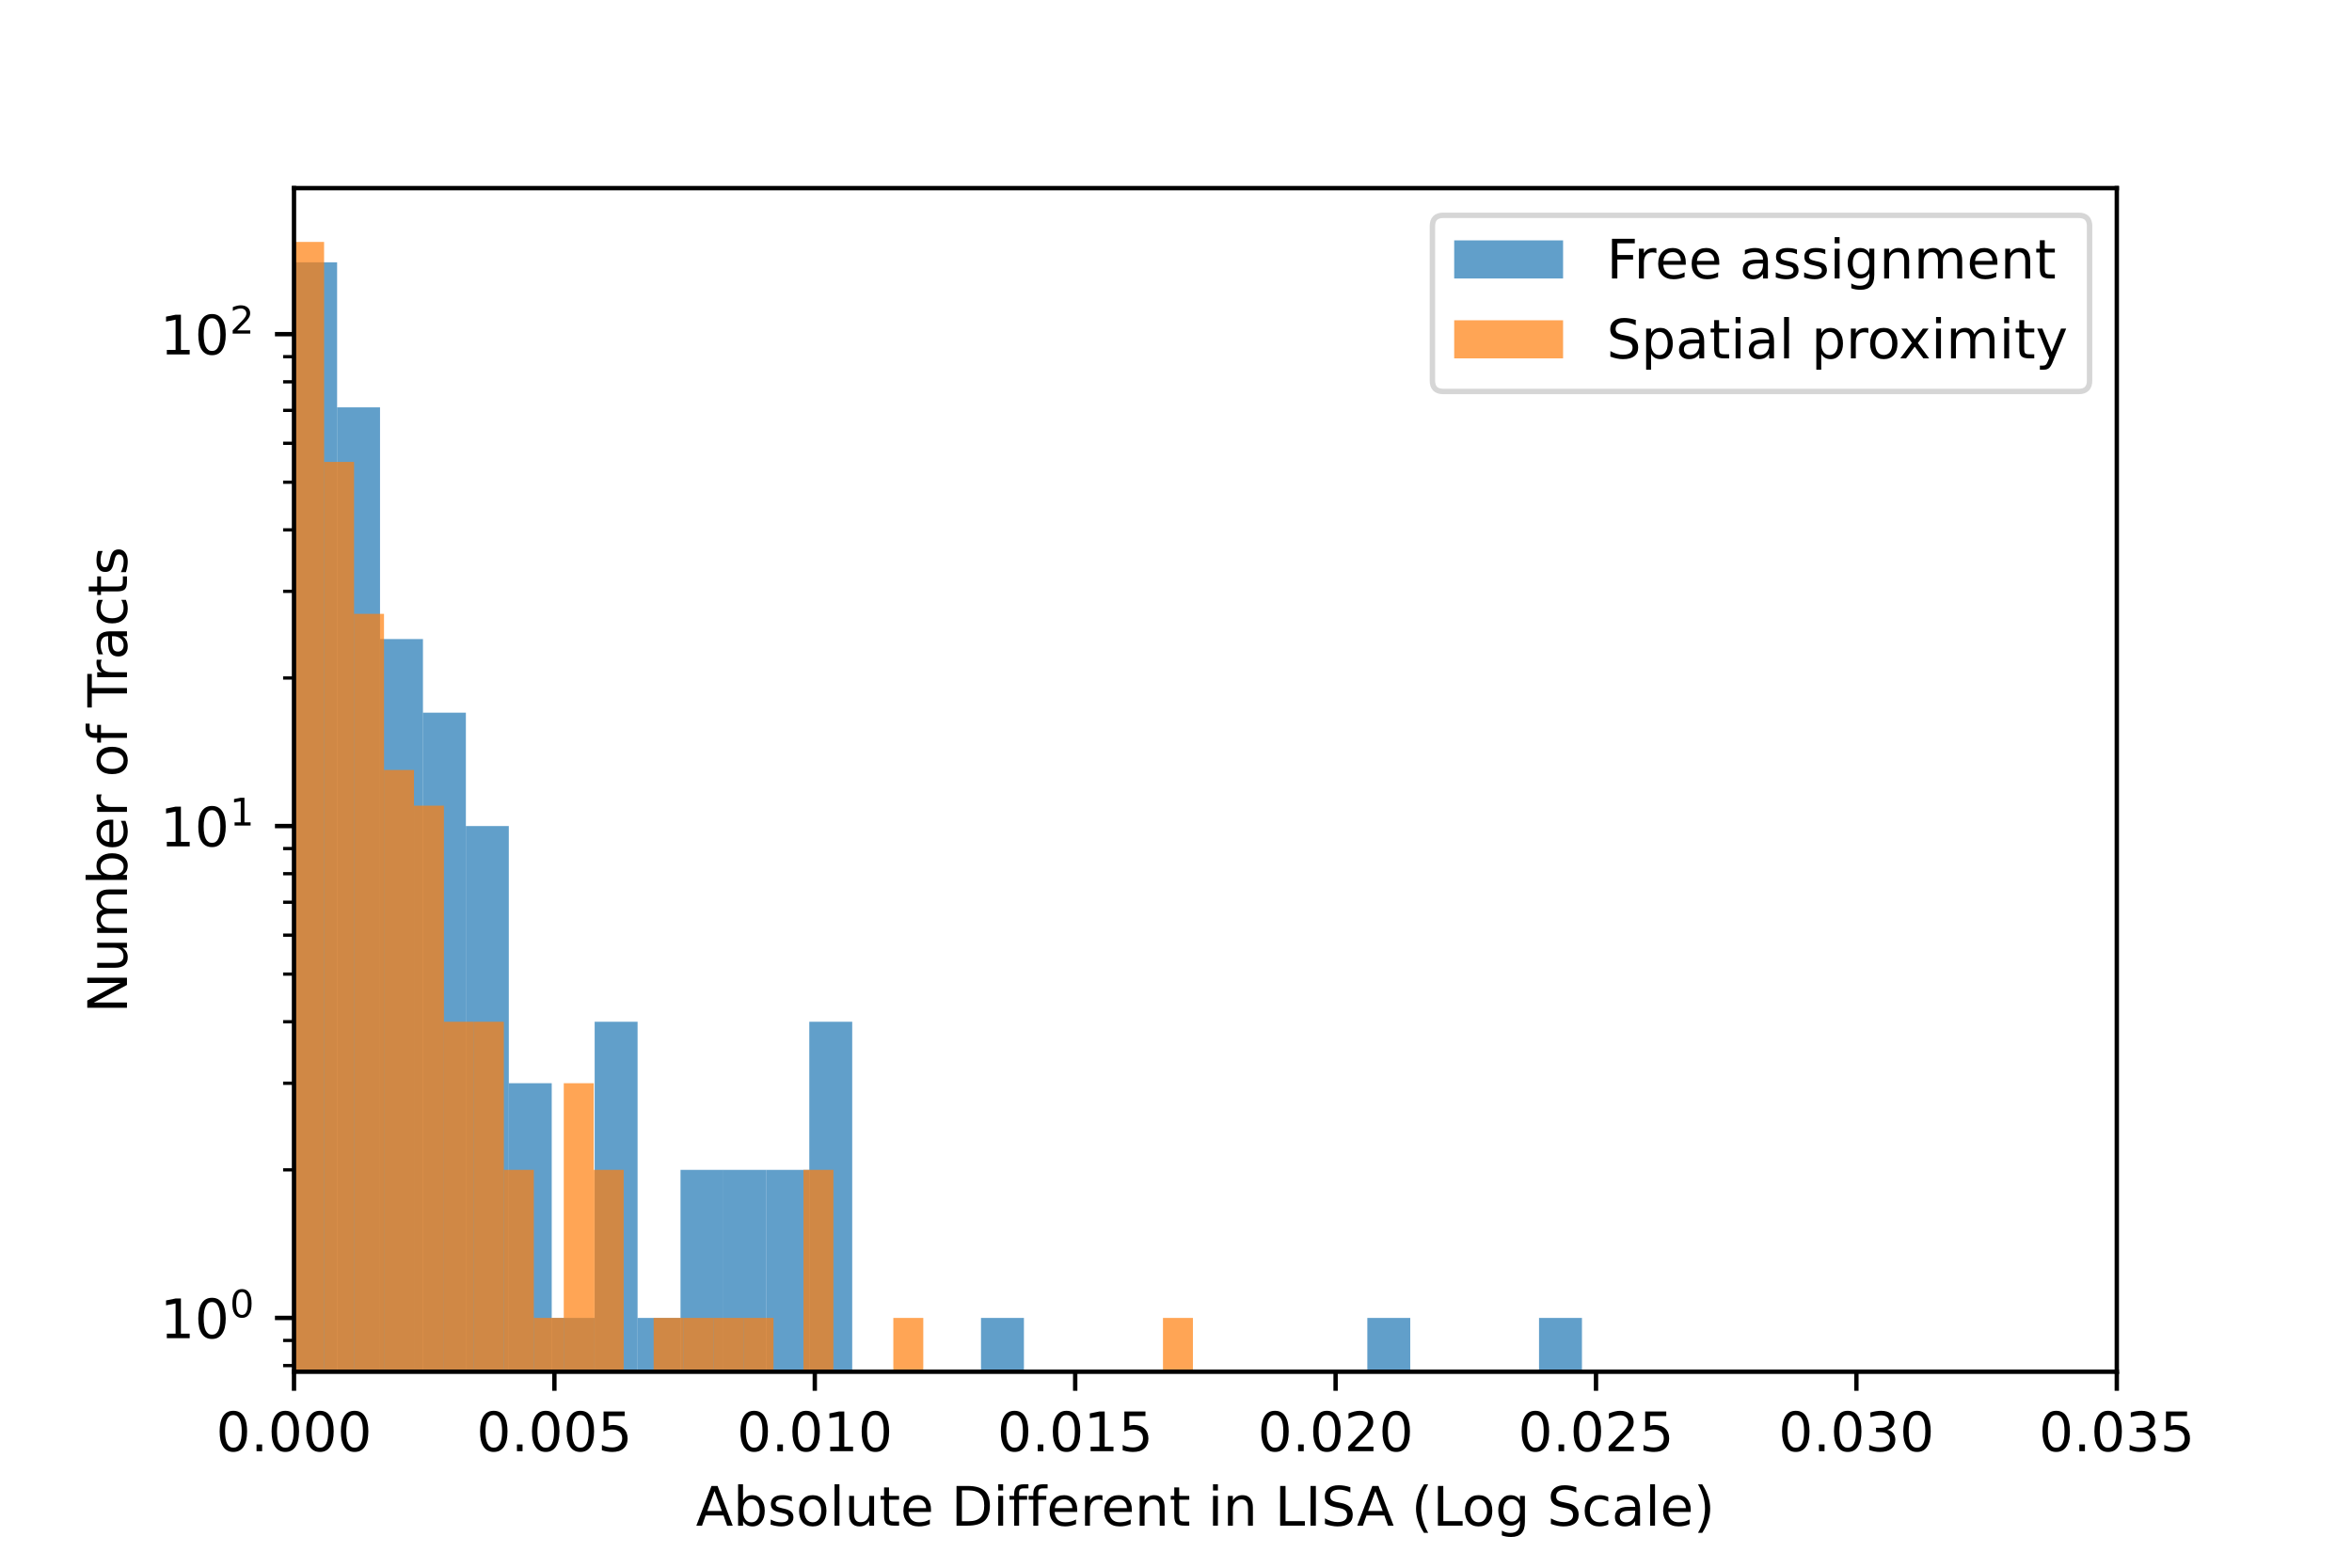 <?xml version="1.0" encoding="utf-8" standalone="no"?>
<!DOCTYPE svg PUBLIC "-//W3C//DTD SVG 1.1//EN"
  "http://www.w3.org/Graphics/SVG/1.1/DTD/svg11.dtd">
<!-- Created with matplotlib (https://matplotlib.org/) -->
<svg height="288pt" version="1.1" viewBox="0 0 432 288" width="432pt" xmlns="http://www.w3.org/2000/svg" xmlns:xlink="http://www.w3.org/1999/xlink">
 <defs>
  <style type="text/css">
*{stroke-linecap:butt;stroke-linejoin:round;}
  </style>
 </defs>
 <g id="figure_1">
  <g id="patch_1">
   <path d="M 0 288 
L 432 288 
L 432 0 
L 0 0 
z
" style="fill:#ffffff;"/>
  </g>
  <g id="axes_1">
   <g id="patch_2">
    <path d="M 54 252 
L 388.8 252 
L 388.8 34.56 
L 54 34.56 
z
" style="fill:#ffffff;"/>
   </g>
   <g id="patch_3">
    <path clip-path="url(#pbe8fccc42a)" d="M 54.033 90605.936 
L 61.917 90605.936 
L 61.917 48.184 
L 54.033 48.184 
z
" style="fill:#1f77b4;opacity:0.7;"/>
   </g>
   <g id="patch_4">
    <path clip-path="url(#pbe8fccc42a)" d="M 61.917 90605.936 
L 69.802 90605.936 
L 69.802 74.83 
L 61.917 74.83 
z
" style="fill:#1f77b4;opacity:0.7;"/>
   </g>
   <g id="patch_5">
    <path clip-path="url(#pbe8fccc42a)" d="M 69.802 90605.936 
L 77.686 90605.936 
L 77.686 117.395 
L 69.802 117.395 
z
" style="fill:#1f77b4;opacity:0.7;"/>
   </g>
   <g id="patch_6">
    <path clip-path="url(#pbe8fccc42a)" d="M 77.686 90605.936 
L 85.57 90605.936 
L 85.57 130.928 
L 77.686 130.928 
z
" style="fill:#1f77b4;opacity:0.7;"/>
   </g>
   <g id="patch_7">
    <path clip-path="url(#pbe8fccc42a)" d="M 85.57 90605.936 
L 93.455 90605.936 
L 93.455 151.753 
L 85.57 151.753 
z
" style="fill:#1f77b4;opacity:0.7;"/>
   </g>
   <g id="patch_8">
    <path clip-path="url(#pbe8fccc42a)" d="M 93.455 90605.936 
L 101.339 90605.936 
L 101.339 199.002 
L 93.455 199.002 
z
" style="fill:#1f77b4;opacity:0.7;"/>
   </g>
   <g id="patch_9">
    <path clip-path="url(#pbe8fccc42a)" d="M 101.339 90605.936 
L 109.223 90605.936 
L 109.223 242.116 
L 101.339 242.116 
z
" style="fill:#1f77b4;opacity:0.7;"/>
   </g>
   <g id="patch_10">
    <path clip-path="url(#pbe8fccc42a)" d="M 109.223 90605.936 
L 117.108 90605.936 
L 117.108 187.712 
L 109.223 187.712 
z
" style="fill:#1f77b4;opacity:0.7;"/>
   </g>
   <g id="patch_11">
    <path clip-path="url(#pbe8fccc42a)" d="M 117.108 90605.936 
L 124.992 90605.936 
L 124.992 242.116 
L 117.108 242.116 
z
" style="fill:#1f77b4;opacity:0.7;"/>
   </g>
   <g id="patch_12">
    <path clip-path="url(#pbe8fccc42a)" d="M 124.992 90605.936 
L 132.876 90605.936 
L 132.876 214.914 
L 124.992 214.914 
z
" style="fill:#1f77b4;opacity:0.7;"/>
   </g>
   <g id="patch_13">
    <path clip-path="url(#pbe8fccc42a)" d="M 132.876 90605.936 
L 140.761 90605.936 
L 140.761 214.914 
L 132.876 214.914 
z
" style="fill:#1f77b4;opacity:0.7;"/>
   </g>
   <g id="patch_14">
    <path clip-path="url(#pbe8fccc42a)" d="M 140.761 90605.936 
L 148.645 90605.936 
L 148.645 214.914 
L 140.761 214.914 
z
" style="fill:#1f77b4;opacity:0.7;"/>
   </g>
   <g id="patch_15">
    <path clip-path="url(#pbe8fccc42a)" d="M 148.645 90605.936 
L 156.53 90605.936 
L 156.53 187.712 
L 148.645 187.712 
z
" style="fill:#1f77b4;opacity:0.7;"/>
   </g>
   <g id="patch_16">
    <path clip-path="url(#pbe8fccc42a)" d="M 156.53 90605.936 
L 164.414 90605.936 
L 164.414 90605.936 
L 156.53 90605.936 
z
" style="fill:#1f77b4;opacity:0.7;"/>
   </g>
   <g id="patch_17">
    <path clip-path="url(#pbe8fccc42a)" d="M 164.414 90605.936 
L 172.298 90605.936 
L 172.298 90605.936 
L 164.414 90605.936 
z
" style="fill:#1f77b4;opacity:0.7;"/>
   </g>
   <g id="patch_18">
    <path clip-path="url(#pbe8fccc42a)" d="M 172.298 90605.936 
L 180.183 90605.936 
L 180.183 90605.936 
L 172.298 90605.936 
z
" style="fill:#1f77b4;opacity:0.7;"/>
   </g>
   <g id="patch_19">
    <path clip-path="url(#pbe8fccc42a)" d="M 180.183 90605.936 
L 188.067 90605.936 
L 188.067 242.116 
L 180.183 242.116 
z
" style="fill:#1f77b4;opacity:0.7;"/>
   </g>
   <g id="patch_20">
    <path clip-path="url(#pbe8fccc42a)" d="M 188.067 90605.936 
L 195.951 90605.936 
L 195.951 90605.936 
L 188.067 90605.936 
z
" style="fill:#1f77b4;opacity:0.7;"/>
   </g>
   <g id="patch_21">
    <path clip-path="url(#pbe8fccc42a)" d="M 195.951 90605.936 
L 203.836 90605.936 
L 203.836 90605.936 
L 195.951 90605.936 
z
" style="fill:#1f77b4;opacity:0.7;"/>
   </g>
   <g id="patch_22">
    <path clip-path="url(#pbe8fccc42a)" d="M 203.836 90605.936 
L 211.72 90605.936 
L 211.72 90605.936 
L 203.836 90605.936 
z
" style="fill:#1f77b4;opacity:0.7;"/>
   </g>
   <g id="patch_23">
    <path clip-path="url(#pbe8fccc42a)" d="M 211.72 90605.936 
L 219.604 90605.936 
L 219.604 90605.936 
L 211.72 90605.936 
z
" style="fill:#1f77b4;opacity:0.7;"/>
   </g>
   <g id="patch_24">
    <path clip-path="url(#pbe8fccc42a)" d="M 219.604 90605.936 
L 227.489 90605.936 
L 227.489 90605.936 
L 219.604 90605.936 
z
" style="fill:#1f77b4;opacity:0.7;"/>
   </g>
   <g id="patch_25">
    <path clip-path="url(#pbe8fccc42a)" d="M 227.489 90605.936 
L 235.373 90605.936 
L 235.373 90605.936 
L 227.489 90605.936 
z
" style="fill:#1f77b4;opacity:0.7;"/>
   </g>
   <g id="patch_26">
    <path clip-path="url(#pbe8fccc42a)" d="M 235.373 90605.936 
L 243.258 90605.936 
L 243.258 90605.936 
L 235.373 90605.936 
z
" style="fill:#1f77b4;opacity:0.7;"/>
   </g>
   <g id="patch_27">
    <path clip-path="url(#pbe8fccc42a)" d="M 243.258 90605.936 
L 251.142 90605.936 
L 251.142 90605.936 
L 243.258 90605.936 
z
" style="fill:#1f77b4;opacity:0.7;"/>
   </g>
   <g id="patch_28">
    <path clip-path="url(#pbe8fccc42a)" d="M 251.142 90605.936 
L 259.026 90605.936 
L 259.026 242.116 
L 251.142 242.116 
z
" style="fill:#1f77b4;opacity:0.7;"/>
   </g>
   <g id="patch_29">
    <path clip-path="url(#pbe8fccc42a)" d="M 259.026 90605.936 
L 266.911 90605.936 
L 266.911 90605.936 
L 259.026 90605.936 
z
" style="fill:#1f77b4;opacity:0.7;"/>
   </g>
   <g id="patch_30">
    <path clip-path="url(#pbe8fccc42a)" d="M 266.911 90605.936 
L 274.795 90605.936 
L 274.795 90605.936 
L 266.911 90605.936 
z
" style="fill:#1f77b4;opacity:0.7;"/>
   </g>
   <g id="patch_31">
    <path clip-path="url(#pbe8fccc42a)" d="M 274.795 90605.936 
L 282.679 90605.936 
L 282.679 90605.936 
L 274.795 90605.936 
z
" style="fill:#1f77b4;opacity:0.7;"/>
   </g>
   <g id="patch_32">
    <path clip-path="url(#pbe8fccc42a)" d="M 282.679 90605.936 
L 290.564 90605.936 
L 290.564 242.116 
L 282.679 242.116 
z
" style="fill:#1f77b4;opacity:0.7;"/>
   </g>
   <g id="patch_33">
    <path clip-path="url(#pbe8fccc42a)" d="M 54.021 90605.936 
L 59.524 90605.936 
L 59.524 44.444 
L 54.021 44.444 
z
" style="fill:#ff7f0e;opacity:0.7;"/>
   </g>
   <g id="patch_34">
    <path clip-path="url(#pbe8fccc42a)" d="M 59.524 90605.936 
L 65.027 90605.936 
L 65.027 84.851 
L 59.524 84.851 
z
" style="fill:#ff7f0e;opacity:0.7;"/>
   </g>
   <g id="patch_35">
    <path clip-path="url(#pbe8fccc42a)" d="M 65.027 90605.936 
L 70.53 90605.936 
L 70.53 112.773 
L 65.027 112.773 
z
" style="fill:#ff7f0e;opacity:0.7;"/>
   </g>
   <g id="patch_36">
    <path clip-path="url(#pbe8fccc42a)" d="M 70.53 90605.936 
L 76.033 90605.936 
L 76.033 141.456 
L 70.53 141.456 
z
" style="fill:#ff7f0e;opacity:0.7;"/>
   </g>
   <g id="patch_37">
    <path clip-path="url(#pbe8fccc42a)" d="M 76.033 90605.936 
L 81.536 90605.936 
L 81.536 148.012 
L 76.033 148.012 
z
" style="fill:#ff7f0e;opacity:0.7;"/>
   </g>
   <g id="patch_38">
    <path clip-path="url(#pbe8fccc42a)" d="M 81.536 90605.936 
L 87.039 90605.936 
L 87.039 187.712 
L 81.536 187.712 
z
" style="fill:#ff7f0e;opacity:0.7;"/>
   </g>
   <g id="patch_39">
    <path clip-path="url(#pbe8fccc42a)" d="M 87.039 90605.936 
L 92.542 90605.936 
L 92.542 187.712 
L 87.039 187.712 
z
" style="fill:#ff7f0e;opacity:0.7;"/>
   </g>
   <g id="patch_40">
    <path clip-path="url(#pbe8fccc42a)" d="M 92.542 90605.936 
L 98.045 90605.936 
L 98.045 214.914 
L 92.542 214.914 
z
" style="fill:#ff7f0e;opacity:0.7;"/>
   </g>
   <g id="patch_41">
    <path clip-path="url(#pbe8fccc42a)" d="M 98.045 90605.936 
L 103.548 90605.936 
L 103.548 242.116 
L 98.045 242.116 
z
" style="fill:#ff7f0e;opacity:0.7;"/>
   </g>
   <g id="patch_42">
    <path clip-path="url(#pbe8fccc42a)" d="M 103.548 90605.936 
L 109.051 90605.936 
L 109.051 199.002 
L 103.548 199.002 
z
" style="fill:#ff7f0e;opacity:0.7;"/>
   </g>
   <g id="patch_43">
    <path clip-path="url(#pbe8fccc42a)" d="M 109.051 90605.936 
L 114.554 90605.936 
L 114.554 214.914 
L 109.051 214.914 
z
" style="fill:#ff7f0e;opacity:0.7;"/>
   </g>
   <g id="patch_44">
    <path clip-path="url(#pbe8fccc42a)" d="M 114.554 90605.936 
L 120.057 90605.936 
L 120.057 90605.936 
L 114.554 90605.936 
z
" style="fill:#ff7f0e;opacity:0.7;"/>
   </g>
   <g id="patch_45">
    <path clip-path="url(#pbe8fccc42a)" d="M 120.057 90605.936 
L 125.56 90605.936 
L 125.56 242.116 
L 120.057 242.116 
z
" style="fill:#ff7f0e;opacity:0.7;"/>
   </g>
   <g id="patch_46">
    <path clip-path="url(#pbe8fccc42a)" d="M 125.56 90605.936 
L 131.063 90605.936 
L 131.063 242.116 
L 125.56 242.116 
z
" style="fill:#ff7f0e;opacity:0.7;"/>
   </g>
   <g id="patch_47">
    <path clip-path="url(#pbe8fccc42a)" d="M 131.063 90605.936 
L 136.566 90605.936 
L 136.566 242.116 
L 131.063 242.116 
z
" style="fill:#ff7f0e;opacity:0.7;"/>
   </g>
   <g id="patch_48">
    <path clip-path="url(#pbe8fccc42a)" d="M 136.566 90605.936 
L 142.069 90605.936 
L 142.069 242.116 
L 136.566 242.116 
z
" style="fill:#ff7f0e;opacity:0.7;"/>
   </g>
   <g id="patch_49">
    <path clip-path="url(#pbe8fccc42a)" d="M 142.069 90605.936 
L 147.572 90605.936 
L 147.572 90605.936 
L 142.069 90605.936 
z
" style="fill:#ff7f0e;opacity:0.7;"/>
   </g>
   <g id="patch_50">
    <path clip-path="url(#pbe8fccc42a)" d="M 147.572 90605.936 
L 153.075 90605.936 
L 153.075 214.914 
L 147.572 214.914 
z
" style="fill:#ff7f0e;opacity:0.7;"/>
   </g>
   <g id="patch_51">
    <path clip-path="url(#pbe8fccc42a)" d="M 153.075 90605.936 
L 158.578 90605.936 
L 158.578 90605.936 
L 153.075 90605.936 
z
" style="fill:#ff7f0e;opacity:0.7;"/>
   </g>
   <g id="patch_52">
    <path clip-path="url(#pbe8fccc42a)" d="M 158.578 90605.936 
L 164.081 90605.936 
L 164.081 90605.936 
L 158.578 90605.936 
z
" style="fill:#ff7f0e;opacity:0.7;"/>
   </g>
   <g id="patch_53">
    <path clip-path="url(#pbe8fccc42a)" d="M 164.081 90605.936 
L 169.583 90605.936 
L 169.583 242.116 
L 164.081 242.116 
z
" style="fill:#ff7f0e;opacity:0.7;"/>
   </g>
   <g id="patch_54">
    <path clip-path="url(#pbe8fccc42a)" d="M 169.583 90605.936 
L 175.086 90605.936 
L 175.086 90605.936 
L 169.583 90605.936 
z
" style="fill:#ff7f0e;opacity:0.7;"/>
   </g>
   <g id="patch_55">
    <path clip-path="url(#pbe8fccc42a)" d="M 175.086 90605.936 
L 180.589 90605.936 
L 180.589 90605.936 
L 175.086 90605.936 
z
" style="fill:#ff7f0e;opacity:0.7;"/>
   </g>
   <g id="patch_56">
    <path clip-path="url(#pbe8fccc42a)" d="M 180.589 90605.936 
L 186.092 90605.936 
L 186.092 90605.936 
L 180.589 90605.936 
z
" style="fill:#ff7f0e;opacity:0.7;"/>
   </g>
   <g id="patch_57">
    <path clip-path="url(#pbe8fccc42a)" d="M 186.092 90605.936 
L 191.595 90605.936 
L 191.595 90605.936 
L 186.092 90605.936 
z
" style="fill:#ff7f0e;opacity:0.7;"/>
   </g>
   <g id="patch_58">
    <path clip-path="url(#pbe8fccc42a)" d="M 191.595 90605.936 
L 197.098 90605.936 
L 197.098 90605.936 
L 191.595 90605.936 
z
" style="fill:#ff7f0e;opacity:0.7;"/>
   </g>
   <g id="patch_59">
    <path clip-path="url(#pbe8fccc42a)" d="M 197.098 90605.936 
L 202.601 90605.936 
L 202.601 90605.936 
L 197.098 90605.936 
z
" style="fill:#ff7f0e;opacity:0.7;"/>
   </g>
   <g id="patch_60">
    <path clip-path="url(#pbe8fccc42a)" d="M 202.601 90605.936 
L 208.104 90605.936 
L 208.104 90605.936 
L 202.601 90605.936 
z
" style="fill:#ff7f0e;opacity:0.7;"/>
   </g>
   <g id="patch_61">
    <path clip-path="url(#pbe8fccc42a)" d="M 208.104 90605.936 
L 213.607 90605.936 
L 213.607 90605.936 
L 208.104 90605.936 
z
" style="fill:#ff7f0e;opacity:0.7;"/>
   </g>
   <g id="patch_62">
    <path clip-path="url(#pbe8fccc42a)" d="M 213.607 90605.936 
L 219.11 90605.936 
L 219.11 242.116 
L 213.607 242.116 
z
" style="fill:#ff7f0e;opacity:0.7;"/>
   </g>
   <g id="matplotlib.axis_1">
    <g id="xtick_1">
     <g id="line2d_1">
      <defs>
       <path d="M 0 0 
L 0 3.5 
" id="md0cbd10e24" style="stroke:#000000;stroke-width:0.8;"/>
      </defs>
      <g>
       <use style="stroke:#000000;stroke-width:0.8;" x="54" xlink:href="#md0cbd10e24" y="252"/>
      </g>
     </g>
     <g id="text_1">
      <!-- 0.000 -->
      <defs>
       <path d="M 31.781 66.406 
Q 24.172 66.406 20.328 58.906 
Q 16.5 51.422 16.5 36.375 
Q 16.5 21.391 20.328 13.891 
Q 24.172 6.391 31.781 6.391 
Q 39.453 6.391 43.281 13.891 
Q 47.125 21.391 47.125 36.375 
Q 47.125 51.422 43.281 58.906 
Q 39.453 66.406 31.781 66.406 
z
M 31.781 74.219 
Q 44.047 74.219 50.516 64.516 
Q 56.984 54.828 56.984 36.375 
Q 56.984 17.969 50.516 8.266 
Q 44.047 -1.422 31.781 -1.422 
Q 19.531 -1.422 13.062 8.266 
Q 6.594 17.969 6.594 36.375 
Q 6.594 54.828 13.062 64.516 
Q 19.531 74.219 31.781 74.219 
z
" id="DejaVuSans-48"/>
       <path d="M 10.688 12.406 
L 21 12.406 
L 21 0 
L 10.688 0 
z
" id="DejaVuSans-46"/>
      </defs>
      <g transform="translate(39.686 266.598)scale(0.1 -0.1)">
       <use xlink:href="#DejaVuSans-48"/>
       <use x="63.623" xlink:href="#DejaVuSans-46"/>
       <use x="95.41" xlink:href="#DejaVuSans-48"/>
       <use x="159.033" xlink:href="#DejaVuSans-48"/>
       <use x="222.656" xlink:href="#DejaVuSans-48"/>
      </g>
     </g>
    </g>
    <g id="xtick_2">
     <g id="line2d_2">
      <g>
       <use style="stroke:#000000;stroke-width:0.8;" x="101.829" xlink:href="#md0cbd10e24" y="252"/>
      </g>
     </g>
     <g id="text_2">
      <!-- 0.005 -->
      <defs>
       <path d="M 10.797 72.906 
L 49.516 72.906 
L 49.516 64.594 
L 19.828 64.594 
L 19.828 46.734 
Q 21.969 47.469 24.109 47.828 
Q 26.266 48.188 28.422 48.188 
Q 40.625 48.188 47.75 41.5 
Q 54.891 34.812 54.891 23.391 
Q 54.891 11.625 47.562 5.094 
Q 40.234 -1.422 26.906 -1.422 
Q 22.312 -1.422 17.547 -0.641 
Q 12.797 0.141 7.719 1.703 
L 7.719 11.625 
Q 12.109 9.234 16.797 8.062 
Q 21.484 6.891 26.703 6.891 
Q 35.156 6.891 40.078 11.328 
Q 45.016 15.766 45.016 23.391 
Q 45.016 31 40.078 35.438 
Q 35.156 39.891 26.703 39.891 
Q 22.75 39.891 18.812 39.016 
Q 14.891 38.141 10.797 36.281 
z
" id="DejaVuSans-53"/>
      </defs>
      <g transform="translate(87.515 266.598)scale(0.1 -0.1)">
       <use xlink:href="#DejaVuSans-48"/>
       <use x="63.623" xlink:href="#DejaVuSans-46"/>
       <use x="95.41" xlink:href="#DejaVuSans-48"/>
       <use x="159.033" xlink:href="#DejaVuSans-48"/>
       <use x="222.656" xlink:href="#DejaVuSans-53"/>
      </g>
     </g>
    </g>
    <g id="xtick_3">
     <g id="line2d_3">
      <g>
       <use style="stroke:#000000;stroke-width:0.8;" x="149.657" xlink:href="#md0cbd10e24" y="252"/>
      </g>
     </g>
     <g id="text_3">
      <!-- 0.010 -->
      <defs>
       <path d="M 12.406 8.297 
L 28.516 8.297 
L 28.516 63.922 
L 10.984 60.406 
L 10.984 69.391 
L 28.422 72.906 
L 38.281 72.906 
L 38.281 8.297 
L 54.391 8.297 
L 54.391 0 
L 12.406 0 
z
" id="DejaVuSans-49"/>
      </defs>
      <g transform="translate(135.343 266.598)scale(0.1 -0.1)">
       <use xlink:href="#DejaVuSans-48"/>
       <use x="63.623" xlink:href="#DejaVuSans-46"/>
       <use x="95.41" xlink:href="#DejaVuSans-48"/>
       <use x="159.033" xlink:href="#DejaVuSans-49"/>
       <use x="222.656" xlink:href="#DejaVuSans-48"/>
      </g>
     </g>
    </g>
    <g id="xtick_4">
     <g id="line2d_4">
      <g>
       <use style="stroke:#000000;stroke-width:0.8;" x="197.486" xlink:href="#md0cbd10e24" y="252"/>
      </g>
     </g>
     <g id="text_4">
      <!-- 0.015 -->
      <g transform="translate(183.172 266.598)scale(0.1 -0.1)">
       <use xlink:href="#DejaVuSans-48"/>
       <use x="63.623" xlink:href="#DejaVuSans-46"/>
       <use x="95.41" xlink:href="#DejaVuSans-48"/>
       <use x="159.033" xlink:href="#DejaVuSans-49"/>
       <use x="222.656" xlink:href="#DejaVuSans-53"/>
      </g>
     </g>
    </g>
    <g id="xtick_5">
     <g id="line2d_5">
      <g>
       <use style="stroke:#000000;stroke-width:0.8;" x="245.314" xlink:href="#md0cbd10e24" y="252"/>
      </g>
     </g>
     <g id="text_5">
      <!-- 0.020 -->
      <defs>
       <path d="M 19.188 8.297 
L 53.609 8.297 
L 53.609 0 
L 7.328 0 
L 7.328 8.297 
Q 12.938 14.109 22.625 23.891 
Q 32.328 33.688 34.812 36.531 
Q 39.547 41.844 41.422 45.531 
Q 43.312 49.219 43.312 52.781 
Q 43.312 58.594 39.234 62.25 
Q 35.156 65.922 28.609 65.922 
Q 23.969 65.922 18.812 64.312 
Q 13.672 62.703 7.812 59.422 
L 7.812 69.391 
Q 13.766 71.781 18.938 73 
Q 24.125 74.219 28.422 74.219 
Q 39.75 74.219 46.484 68.547 
Q 53.219 62.891 53.219 53.422 
Q 53.219 48.922 51.531 44.891 
Q 49.859 40.875 45.406 35.406 
Q 44.188 33.984 37.641 27.219 
Q 31.109 20.453 19.188 8.297 
z
" id="DejaVuSans-50"/>
      </defs>
      <g transform="translate(231 266.598)scale(0.1 -0.1)">
       <use xlink:href="#DejaVuSans-48"/>
       <use x="63.623" xlink:href="#DejaVuSans-46"/>
       <use x="95.41" xlink:href="#DejaVuSans-48"/>
       <use x="159.033" xlink:href="#DejaVuSans-50"/>
       <use x="222.656" xlink:href="#DejaVuSans-48"/>
      </g>
     </g>
    </g>
    <g id="xtick_6">
     <g id="line2d_6">
      <g>
       <use style="stroke:#000000;stroke-width:0.8;" x="293.143" xlink:href="#md0cbd10e24" y="252"/>
      </g>
     </g>
     <g id="text_6">
      <!-- 0.025 -->
      <g transform="translate(278.829 266.598)scale(0.1 -0.1)">
       <use xlink:href="#DejaVuSans-48"/>
       <use x="63.623" xlink:href="#DejaVuSans-46"/>
       <use x="95.41" xlink:href="#DejaVuSans-48"/>
       <use x="159.033" xlink:href="#DejaVuSans-50"/>
       <use x="222.656" xlink:href="#DejaVuSans-53"/>
      </g>
     </g>
    </g>
    <g id="xtick_7">
     <g id="line2d_7">
      <g>
       <use style="stroke:#000000;stroke-width:0.8;" x="340.971" xlink:href="#md0cbd10e24" y="252"/>
      </g>
     </g>
     <g id="text_7">
      <!-- 0.030 -->
      <defs>
       <path d="M 40.578 39.312 
Q 47.656 37.797 51.625 33 
Q 55.609 28.219 55.609 21.188 
Q 55.609 10.406 48.188 4.484 
Q 40.766 -1.422 27.094 -1.422 
Q 22.516 -1.422 17.656 -0.516 
Q 12.797 0.391 7.625 2.203 
L 7.625 11.719 
Q 11.719 9.328 16.594 8.109 
Q 21.484 6.891 26.812 6.891 
Q 36.078 6.891 40.938 10.547 
Q 45.797 14.203 45.797 21.188 
Q 45.797 27.641 41.281 31.266 
Q 36.766 34.906 28.719 34.906 
L 20.219 34.906 
L 20.219 43.016 
L 29.109 43.016 
Q 36.375 43.016 40.234 45.922 
Q 44.094 48.828 44.094 54.297 
Q 44.094 59.906 40.109 62.906 
Q 36.141 65.922 28.719 65.922 
Q 24.656 65.922 20.016 65.031 
Q 15.375 64.156 9.812 62.312 
L 9.812 71.094 
Q 15.438 72.656 20.344 73.438 
Q 25.25 74.219 29.594 74.219 
Q 40.828 74.219 47.359 69.109 
Q 53.906 64.016 53.906 55.328 
Q 53.906 49.266 50.438 45.094 
Q 46.969 40.922 40.578 39.312 
z
" id="DejaVuSans-51"/>
      </defs>
      <g transform="translate(326.657 266.598)scale(0.1 -0.1)">
       <use xlink:href="#DejaVuSans-48"/>
       <use x="63.623" xlink:href="#DejaVuSans-46"/>
       <use x="95.41" xlink:href="#DejaVuSans-48"/>
       <use x="159.033" xlink:href="#DejaVuSans-51"/>
       <use x="222.656" xlink:href="#DejaVuSans-48"/>
      </g>
     </g>
    </g>
    <g id="xtick_8">
     <g id="line2d_8">
      <g>
       <use style="stroke:#000000;stroke-width:0.8;" x="388.8" xlink:href="#md0cbd10e24" y="252"/>
      </g>
     </g>
     <g id="text_8">
      <!-- 0.035 -->
      <g transform="translate(374.486 266.598)scale(0.1 -0.1)">
       <use xlink:href="#DejaVuSans-48"/>
       <use x="63.623" xlink:href="#DejaVuSans-46"/>
       <use x="95.41" xlink:href="#DejaVuSans-48"/>
       <use x="159.033" xlink:href="#DejaVuSans-51"/>
       <use x="222.656" xlink:href="#DejaVuSans-53"/>
      </g>
     </g>
    </g>
    <g id="text_9">
     <!-- Absolute Different in LISA (Log Scale) -->
     <defs>
      <path d="M 34.188 63.188 
L 20.797 26.906 
L 47.609 26.906 
z
M 28.609 72.906 
L 39.797 72.906 
L 67.578 0 
L 57.328 0 
L 50.688 18.703 
L 17.828 18.703 
L 11.188 0 
L 0.781 0 
z
" id="DejaVuSans-65"/>
      <path d="M 48.688 27.297 
Q 48.688 37.203 44.609 42.844 
Q 40.531 48.484 33.406 48.484 
Q 26.266 48.484 22.188 42.844 
Q 18.109 37.203 18.109 27.297 
Q 18.109 17.391 22.188 11.75 
Q 26.266 6.109 33.406 6.109 
Q 40.531 6.109 44.609 11.75 
Q 48.688 17.391 48.688 27.297 
z
M 18.109 46.391 
Q 20.953 51.266 25.266 53.625 
Q 29.594 56 35.594 56 
Q 45.562 56 51.781 48.094 
Q 58.016 40.188 58.016 27.297 
Q 58.016 14.406 51.781 6.484 
Q 45.562 -1.422 35.594 -1.422 
Q 29.594 -1.422 25.266 0.953 
Q 20.953 3.328 18.109 8.203 
L 18.109 0 
L 9.078 0 
L 9.078 75.984 
L 18.109 75.984 
z
" id="DejaVuSans-98"/>
      <path d="M 44.281 53.078 
L 44.281 44.578 
Q 40.484 46.531 36.375 47.5 
Q 32.281 48.484 27.875 48.484 
Q 21.188 48.484 17.844 46.438 
Q 14.5 44.391 14.5 40.281 
Q 14.5 37.156 16.891 35.375 
Q 19.281 33.594 26.516 31.984 
L 29.594 31.297 
Q 39.156 29.25 43.188 25.516 
Q 47.219 21.781 47.219 15.094 
Q 47.219 7.469 41.188 3.016 
Q 35.156 -1.422 24.609 -1.422 
Q 20.219 -1.422 15.453 -0.562 
Q 10.688 0.297 5.422 2 
L 5.422 11.281 
Q 10.406 8.688 15.234 7.391 
Q 20.062 6.109 24.812 6.109 
Q 31.156 6.109 34.562 8.281 
Q 37.984 10.453 37.984 14.406 
Q 37.984 18.062 35.516 20.016 
Q 33.062 21.969 24.703 23.781 
L 21.578 24.516 
Q 13.234 26.266 9.516 29.906 
Q 5.812 33.547 5.812 39.891 
Q 5.812 47.609 11.281 51.797 
Q 16.75 56 26.812 56 
Q 31.781 56 36.172 55.266 
Q 40.578 54.547 44.281 53.078 
z
" id="DejaVuSans-115"/>
      <path d="M 30.609 48.391 
Q 23.391 48.391 19.188 42.75 
Q 14.984 37.109 14.984 27.297 
Q 14.984 17.484 19.156 11.844 
Q 23.344 6.203 30.609 6.203 
Q 37.797 6.203 41.984 11.859 
Q 46.188 17.531 46.188 27.297 
Q 46.188 37.016 41.984 42.703 
Q 37.797 48.391 30.609 48.391 
z
M 30.609 56 
Q 42.328 56 49.016 48.375 
Q 55.719 40.766 55.719 27.297 
Q 55.719 13.875 49.016 6.219 
Q 42.328 -1.422 30.609 -1.422 
Q 18.844 -1.422 12.172 6.219 
Q 5.516 13.875 5.516 27.297 
Q 5.516 40.766 12.172 48.375 
Q 18.844 56 30.609 56 
z
" id="DejaVuSans-111"/>
      <path d="M 9.422 75.984 
L 18.406 75.984 
L 18.406 0 
L 9.422 0 
z
" id="DejaVuSans-108"/>
      <path d="M 8.5 21.578 
L 8.5 54.688 
L 17.484 54.688 
L 17.484 21.922 
Q 17.484 14.156 20.5 10.266 
Q 23.531 6.391 29.594 6.391 
Q 36.859 6.391 41.078 11.031 
Q 45.312 15.672 45.312 23.688 
L 45.312 54.688 
L 54.297 54.688 
L 54.297 0 
L 45.312 0 
L 45.312 8.406 
Q 42.047 3.422 37.719 1 
Q 33.406 -1.422 27.688 -1.422 
Q 18.266 -1.422 13.375 4.438 
Q 8.5 10.297 8.5 21.578 
z
M 31.109 56 
z
" id="DejaVuSans-117"/>
      <path d="M 18.312 70.219 
L 18.312 54.688 
L 36.812 54.688 
L 36.812 47.703 
L 18.312 47.703 
L 18.312 18.016 
Q 18.312 11.328 20.141 9.422 
Q 21.969 7.516 27.594 7.516 
L 36.812 7.516 
L 36.812 0 
L 27.594 0 
Q 17.188 0 13.234 3.875 
Q 9.281 7.766 9.281 18.016 
L 9.281 47.703 
L 2.688 47.703 
L 2.688 54.688 
L 9.281 54.688 
L 9.281 70.219 
z
" id="DejaVuSans-116"/>
      <path d="M 56.203 29.594 
L 56.203 25.203 
L 14.891 25.203 
Q 15.484 15.922 20.484 11.062 
Q 25.484 6.203 34.422 6.203 
Q 39.594 6.203 44.453 7.469 
Q 49.312 8.734 54.109 11.281 
L 54.109 2.781 
Q 49.266 0.734 44.188 -0.344 
Q 39.109 -1.422 33.891 -1.422 
Q 20.797 -1.422 13.156 6.188 
Q 5.516 13.812 5.516 26.812 
Q 5.516 40.234 12.766 48.109 
Q 20.016 56 32.328 56 
Q 43.359 56 49.781 48.891 
Q 56.203 41.797 56.203 29.594 
z
M 47.219 32.234 
Q 47.125 39.594 43.094 43.984 
Q 39.062 48.391 32.422 48.391 
Q 24.906 48.391 20.391 44.141 
Q 15.875 39.891 15.188 32.172 
z
" id="DejaVuSans-101"/>
      <path id="DejaVuSans-32"/>
      <path d="M 19.672 64.797 
L 19.672 8.109 
L 31.594 8.109 
Q 46.688 8.109 53.688 14.938 
Q 60.688 21.781 60.688 36.531 
Q 60.688 51.172 53.688 57.984 
Q 46.688 64.797 31.594 64.797 
z
M 9.812 72.906 
L 30.078 72.906 
Q 51.266 72.906 61.172 64.094 
Q 71.094 55.281 71.094 36.531 
Q 71.094 17.672 61.125 8.828 
Q 51.172 0 30.078 0 
L 9.812 0 
z
" id="DejaVuSans-68"/>
      <path d="M 9.422 54.688 
L 18.406 54.688 
L 18.406 0 
L 9.422 0 
z
M 9.422 75.984 
L 18.406 75.984 
L 18.406 64.594 
L 9.422 64.594 
z
" id="DejaVuSans-105"/>
      <path d="M 37.109 75.984 
L 37.109 68.5 
L 28.516 68.5 
Q 23.688 68.5 21.797 66.547 
Q 19.922 64.594 19.922 59.516 
L 19.922 54.688 
L 34.719 54.688 
L 34.719 47.703 
L 19.922 47.703 
L 19.922 0 
L 10.891 0 
L 10.891 47.703 
L 2.297 47.703 
L 2.297 54.688 
L 10.891 54.688 
L 10.891 58.5 
Q 10.891 67.625 15.141 71.797 
Q 19.391 75.984 28.609 75.984 
z
" id="DejaVuSans-102"/>
      <path d="M 41.109 46.297 
Q 39.594 47.172 37.812 47.578 
Q 36.031 48 33.891 48 
Q 26.266 48 22.188 43.047 
Q 18.109 38.094 18.109 28.812 
L 18.109 0 
L 9.078 0 
L 9.078 54.688 
L 18.109 54.688 
L 18.109 46.188 
Q 20.953 51.172 25.484 53.578 
Q 30.031 56 36.531 56 
Q 37.453 56 38.578 55.875 
Q 39.703 55.766 41.062 55.516 
z
" id="DejaVuSans-114"/>
      <path d="M 54.891 33.016 
L 54.891 0 
L 45.906 0 
L 45.906 32.719 
Q 45.906 40.484 42.875 44.328 
Q 39.844 48.188 33.797 48.188 
Q 26.516 48.188 22.312 43.547 
Q 18.109 38.922 18.109 30.906 
L 18.109 0 
L 9.078 0 
L 9.078 54.688 
L 18.109 54.688 
L 18.109 46.188 
Q 21.344 51.125 25.703 53.562 
Q 30.078 56 35.797 56 
Q 45.219 56 50.047 50.172 
Q 54.891 44.344 54.891 33.016 
z
" id="DejaVuSans-110"/>
      <path d="M 9.812 72.906 
L 19.672 72.906 
L 19.672 8.297 
L 55.172 8.297 
L 55.172 0 
L 9.812 0 
z
" id="DejaVuSans-76"/>
      <path d="M 9.812 72.906 
L 19.672 72.906 
L 19.672 0 
L 9.812 0 
z
" id="DejaVuSans-73"/>
      <path d="M 53.516 70.516 
L 53.516 60.891 
Q 47.906 63.578 42.922 64.891 
Q 37.938 66.219 33.297 66.219 
Q 25.25 66.219 20.875 63.094 
Q 16.5 59.969 16.5 54.203 
Q 16.5 49.359 19.406 46.891 
Q 22.312 44.438 30.422 42.922 
L 36.375 41.703 
Q 47.406 39.594 52.656 34.297 
Q 57.906 29 57.906 20.125 
Q 57.906 9.516 50.797 4.047 
Q 43.703 -1.422 29.984 -1.422 
Q 24.812 -1.422 18.969 -0.25 
Q 13.141 0.922 6.891 3.219 
L 6.891 13.375 
Q 12.891 10.016 18.656 8.297 
Q 24.422 6.594 29.984 6.594 
Q 38.422 6.594 43.016 9.906 
Q 47.609 13.234 47.609 19.391 
Q 47.609 24.75 44.312 27.781 
Q 41.016 30.812 33.5 32.328 
L 27.484 33.5 
Q 16.453 35.688 11.516 40.375 
Q 6.594 45.062 6.594 53.422 
Q 6.594 63.094 13.406 68.656 
Q 20.219 74.219 32.172 74.219 
Q 37.312 74.219 42.625 73.281 
Q 47.953 72.359 53.516 70.516 
z
" id="DejaVuSans-83"/>
      <path d="M 31 75.875 
Q 24.469 64.656 21.281 53.656 
Q 18.109 42.672 18.109 31.391 
Q 18.109 20.125 21.312 9.062 
Q 24.516 -2 31 -13.188 
L 23.188 -13.188 
Q 15.875 -1.703 12.234 9.375 
Q 8.594 20.453 8.594 31.391 
Q 8.594 42.281 12.203 53.312 
Q 15.828 64.359 23.188 75.875 
z
" id="DejaVuSans-40"/>
      <path d="M 45.406 27.984 
Q 45.406 37.75 41.375 43.109 
Q 37.359 48.484 30.078 48.484 
Q 22.859 48.484 18.828 43.109 
Q 14.797 37.75 14.797 27.984 
Q 14.797 18.266 18.828 12.891 
Q 22.859 7.516 30.078 7.516 
Q 37.359 7.516 41.375 12.891 
Q 45.406 18.266 45.406 27.984 
z
M 54.391 6.781 
Q 54.391 -7.172 48.188 -13.984 
Q 42 -20.797 29.203 -20.797 
Q 24.469 -20.797 20.266 -20.094 
Q 16.062 -19.391 12.109 -17.922 
L 12.109 -9.188 
Q 16.062 -11.328 19.922 -12.344 
Q 23.781 -13.375 27.781 -13.375 
Q 36.625 -13.375 41.016 -8.766 
Q 45.406 -4.156 45.406 5.172 
L 45.406 9.625 
Q 42.625 4.781 38.281 2.391 
Q 33.938 0 27.875 0 
Q 17.828 0 11.672 7.656 
Q 5.516 15.328 5.516 27.984 
Q 5.516 40.672 11.672 48.328 
Q 17.828 56 27.875 56 
Q 33.938 56 38.281 53.609 
Q 42.625 51.219 45.406 46.391 
L 45.406 54.688 
L 54.391 54.688 
z
" id="DejaVuSans-103"/>
      <path d="M 48.781 52.594 
L 48.781 44.188 
Q 44.969 46.297 41.141 47.344 
Q 37.312 48.391 33.406 48.391 
Q 24.656 48.391 19.812 42.844 
Q 14.984 37.312 14.984 27.297 
Q 14.984 17.281 19.812 11.734 
Q 24.656 6.203 33.406 6.203 
Q 37.312 6.203 41.141 7.25 
Q 44.969 8.297 48.781 10.406 
L 48.781 2.094 
Q 45.016 0.344 40.984 -0.531 
Q 36.969 -1.422 32.422 -1.422 
Q 20.062 -1.422 12.781 6.344 
Q 5.516 14.109 5.516 27.297 
Q 5.516 40.672 12.859 48.328 
Q 20.219 56 33.016 56 
Q 37.156 56 41.109 55.141 
Q 45.062 54.297 48.781 52.594 
z
" id="DejaVuSans-99"/>
      <path d="M 34.281 27.484 
Q 23.391 27.484 19.188 25 
Q 14.984 22.516 14.984 16.5 
Q 14.984 11.719 18.141 8.906 
Q 21.297 6.109 26.703 6.109 
Q 34.188 6.109 38.703 11.406 
Q 43.219 16.703 43.219 25.484 
L 43.219 27.484 
z
M 52.203 31.203 
L 52.203 0 
L 43.219 0 
L 43.219 8.297 
Q 40.141 3.328 35.547 0.953 
Q 30.953 -1.422 24.312 -1.422 
Q 15.922 -1.422 10.953 3.297 
Q 6 8.016 6 15.922 
Q 6 25.141 12.172 29.828 
Q 18.359 34.516 30.609 34.516 
L 43.219 34.516 
L 43.219 35.406 
Q 43.219 41.609 39.141 45 
Q 35.062 48.391 27.688 48.391 
Q 23 48.391 18.547 47.266 
Q 14.109 46.141 10.016 43.891 
L 10.016 52.203 
Q 14.938 54.109 19.578 55.047 
Q 24.219 56 28.609 56 
Q 40.484 56 46.344 49.844 
Q 52.203 43.703 52.203 31.203 
z
" id="DejaVuSans-97"/>
      <path d="M 8.016 75.875 
L 15.828 75.875 
Q 23.141 64.359 26.781 53.312 
Q 30.422 42.281 30.422 31.391 
Q 30.422 20.453 26.781 9.375 
Q 23.141 -1.703 15.828 -13.188 
L 8.016 -13.188 
Q 14.5 -2 17.703 9.062 
Q 20.906 20.125 20.906 31.391 
Q 20.906 42.672 17.703 53.656 
Q 14.5 64.656 8.016 75.875 
z
" id="DejaVuSans-41"/>
     </defs>
     <g transform="translate(127.823 280.277)scale(0.1 -0.1)">
      <use xlink:href="#DejaVuSans-65"/>
      <use x="68.408" xlink:href="#DejaVuSans-98"/>
      <use x="131.885" xlink:href="#DejaVuSans-115"/>
      <use x="183.984" xlink:href="#DejaVuSans-111"/>
      <use x="245.166" xlink:href="#DejaVuSans-108"/>
      <use x="272.949" xlink:href="#DejaVuSans-117"/>
      <use x="336.328" xlink:href="#DejaVuSans-116"/>
      <use x="375.537" xlink:href="#DejaVuSans-101"/>
      <use x="437.061" xlink:href="#DejaVuSans-32"/>
      <use x="468.848" xlink:href="#DejaVuSans-68"/>
      <use x="545.85" xlink:href="#DejaVuSans-105"/>
      <use x="573.633" xlink:href="#DejaVuSans-102"/>
      <use x="608.838" xlink:href="#DejaVuSans-102"/>
      <use x="644.043" xlink:href="#DejaVuSans-101"/>
      <use x="705.566" xlink:href="#DejaVuSans-114"/>
      <use x="744.43" xlink:href="#DejaVuSans-101"/>
      <use x="805.953" xlink:href="#DejaVuSans-110"/>
      <use x="869.332" xlink:href="#DejaVuSans-116"/>
      <use x="908.541" xlink:href="#DejaVuSans-32"/>
      <use x="940.328" xlink:href="#DejaVuSans-105"/>
      <use x="968.111" xlink:href="#DejaVuSans-110"/>
      <use x="1031.49" xlink:href="#DejaVuSans-32"/>
      <use x="1063.277" xlink:href="#DejaVuSans-76"/>
      <use x="1118.99" xlink:href="#DejaVuSans-73"/>
      <use x="1148.482" xlink:href="#DejaVuSans-83"/>
      <use x="1213.834" xlink:href="#DejaVuSans-65"/>
      <use x="1282.242" xlink:href="#DejaVuSans-32"/>
      <use x="1314.029" xlink:href="#DejaVuSans-40"/>
      <use x="1353.043" xlink:href="#DejaVuSans-76"/>
      <use x="1407.006" xlink:href="#DejaVuSans-111"/>
      <use x="1468.188" xlink:href="#DejaVuSans-103"/>
      <use x="1531.664" xlink:href="#DejaVuSans-32"/>
      <use x="1563.451" xlink:href="#DejaVuSans-83"/>
      <use x="1626.928" xlink:href="#DejaVuSans-99"/>
      <use x="1681.908" xlink:href="#DejaVuSans-97"/>
      <use x="1743.188" xlink:href="#DejaVuSans-108"/>
      <use x="1770.971" xlink:href="#DejaVuSans-101"/>
      <use x="1832.494" xlink:href="#DejaVuSans-41"/>
     </g>
    </g>
   </g>
   <g id="matplotlib.axis_2">
    <g id="ytick_1">
     <g id="line2d_9">
      <defs>
       <path d="M 0 0 
L -3.5 0 
" id="m34ce107910" style="stroke:#000000;stroke-width:0.8;"/>
      </defs>
      <g>
       <use style="stroke:#000000;stroke-width:0.8;" x="54" xlink:href="#m34ce107910" y="242.116"/>
      </g>
     </g>
     <g id="text_10">
      <!-- $\mathdefault{10^{0}}$ -->
      <g transform="translate(29.4 245.916)scale(0.1 -0.1)">
       <use transform="translate(0 0.766)" xlink:href="#DejaVuSans-49"/>
       <use transform="translate(63.623 0.766)" xlink:href="#DejaVuSans-48"/>
       <use transform="translate(128.203 39.047)scale(0.7)" xlink:href="#DejaVuSans-48"/>
      </g>
     </g>
    </g>
    <g id="ytick_2">
     <g id="line2d_10">
      <g>
       <use style="stroke:#000000;stroke-width:0.8;" x="54" xlink:href="#m34ce107910" y="151.753"/>
      </g>
     </g>
     <g id="text_11">
      <!-- $\mathdefault{10^{1}}$ -->
      <g transform="translate(29.4 155.552)scale(0.1 -0.1)">
       <use transform="translate(0 0.684)" xlink:href="#DejaVuSans-49"/>
       <use transform="translate(63.623 0.684)" xlink:href="#DejaVuSans-48"/>
       <use transform="translate(128.203 38.966)scale(0.7)" xlink:href="#DejaVuSans-49"/>
      </g>
     </g>
    </g>
    <g id="ytick_3">
     <g id="line2d_11">
      <g>
       <use style="stroke:#000000;stroke-width:0.8;" x="54" xlink:href="#m34ce107910" y="61.389"/>
      </g>
     </g>
     <g id="text_12">
      <!-- $\mathdefault{10^{2}}$ -->
      <g transform="translate(29.4 65.188)scale(0.1 -0.1)">
       <use transform="translate(0 0.766)" xlink:href="#DejaVuSans-49"/>
       <use transform="translate(63.623 0.766)" xlink:href="#DejaVuSans-48"/>
       <use transform="translate(128.203 39.047)scale(0.7)" xlink:href="#DejaVuSans-50"/>
      </g>
     </g>
    </g>
    <g id="ytick_4">
     <g id="line2d_12">
      <defs>
       <path d="M 0 0 
L -2 0 
" id="md91c914df4" style="stroke:#000000;stroke-width:0.6;"/>
      </defs>
      <g>
       <use style="stroke:#000000;stroke-width:0.6;" x="54" xlink:href="#md91c914df4" y="250.874"/>
      </g>
     </g>
    </g>
    <g id="ytick_5">
     <g id="line2d_13">
      <g>
       <use style="stroke:#000000;stroke-width:0.6;" x="54" xlink:href="#md91c914df4" y="246.251"/>
      </g>
     </g>
    </g>
    <g id="ytick_6">
     <g id="line2d_14">
      <g>
       <use style="stroke:#000000;stroke-width:0.6;" x="54" xlink:href="#md91c914df4" y="214.914"/>
      </g>
     </g>
    </g>
    <g id="ytick_7">
     <g id="line2d_15">
      <g>
       <use style="stroke:#000000;stroke-width:0.6;" x="54" xlink:href="#md91c914df4" y="199.002"/>
      </g>
     </g>
    </g>
    <g id="ytick_8">
     <g id="line2d_16">
      <g>
       <use style="stroke:#000000;stroke-width:0.6;" x="54" xlink:href="#md91c914df4" y="187.712"/>
      </g>
     </g>
    </g>
    <g id="ytick_9">
     <g id="line2d_17">
      <g>
       <use style="stroke:#000000;stroke-width:0.6;" x="54" xlink:href="#md91c914df4" y="178.955"/>
      </g>
     </g>
    </g>
    <g id="ytick_10">
     <g id="line2d_18">
      <g>
       <use style="stroke:#000000;stroke-width:0.6;" x="54" xlink:href="#md91c914df4" y="171.8"/>
      </g>
     </g>
    </g>
    <g id="ytick_11">
     <g id="line2d_19">
      <g>
       <use style="stroke:#000000;stroke-width:0.6;" x="54" xlink:href="#md91c914df4" y="165.75"/>
      </g>
     </g>
    </g>
    <g id="ytick_12">
     <g id="line2d_20">
      <g>
       <use style="stroke:#000000;stroke-width:0.6;" x="54" xlink:href="#md91c914df4" y="160.51"/>
      </g>
     </g>
    </g>
    <g id="ytick_13">
     <g id="line2d_21">
      <g>
       <use style="stroke:#000000;stroke-width:0.6;" x="54" xlink:href="#md91c914df4" y="155.887"/>
      </g>
     </g>
    </g>
    <g id="ytick_14">
     <g id="line2d_22">
      <g>
       <use style="stroke:#000000;stroke-width:0.6;" x="54" xlink:href="#md91c914df4" y="124.55"/>
      </g>
     </g>
    </g>
    <g id="ytick_15">
     <g id="line2d_23">
      <g>
       <use style="stroke:#000000;stroke-width:0.6;" x="54" xlink:href="#md91c914df4" y="108.638"/>
      </g>
     </g>
    </g>
    <g id="ytick_16">
     <g id="line2d_24">
      <g>
       <use style="stroke:#000000;stroke-width:0.6;" x="54" xlink:href="#md91c914df4" y="97.348"/>
      </g>
     </g>
    </g>
    <g id="ytick_17">
     <g id="line2d_25">
      <g>
       <use style="stroke:#000000;stroke-width:0.6;" x="54" xlink:href="#md91c914df4" y="88.591"/>
      </g>
     </g>
    </g>
    <g id="ytick_18">
     <g id="line2d_26">
      <g>
       <use style="stroke:#000000;stroke-width:0.6;" x="54" xlink:href="#md91c914df4" y="81.436"/>
      </g>
     </g>
    </g>
    <g id="ytick_19">
     <g id="line2d_27">
      <g>
       <use style="stroke:#000000;stroke-width:0.6;" x="54" xlink:href="#md91c914df4" y="75.386"/>
      </g>
     </g>
    </g>
    <g id="ytick_20">
     <g id="line2d_28">
      <g>
       <use style="stroke:#000000;stroke-width:0.6;" x="54" xlink:href="#md91c914df4" y="70.146"/>
      </g>
     </g>
    </g>
    <g id="ytick_21">
     <g id="line2d_29">
      <g>
       <use style="stroke:#000000;stroke-width:0.6;" x="54" xlink:href="#md91c914df4" y="65.524"/>
      </g>
     </g>
    </g>
    <g id="text_13">
     <!-- Number of Tracts -->
     <defs>
      <path d="M 9.812 72.906 
L 23.094 72.906 
L 55.422 11.922 
L 55.422 72.906 
L 64.984 72.906 
L 64.984 0 
L 51.703 0 
L 19.391 60.984 
L 19.391 0 
L 9.812 0 
z
" id="DejaVuSans-78"/>
      <path d="M 52 44.188 
Q 55.375 50.25 60.062 53.125 
Q 64.75 56 71.094 56 
Q 79.641 56 84.281 50.016 
Q 88.922 44.047 88.922 33.016 
L 88.922 0 
L 79.891 0 
L 79.891 32.719 
Q 79.891 40.578 77.094 44.375 
Q 74.312 48.188 68.609 48.188 
Q 61.625 48.188 57.562 43.547 
Q 53.516 38.922 53.516 30.906 
L 53.516 0 
L 44.484 0 
L 44.484 32.719 
Q 44.484 40.625 41.703 44.406 
Q 38.922 48.188 33.109 48.188 
Q 26.219 48.188 22.156 43.531 
Q 18.109 38.875 18.109 30.906 
L 18.109 0 
L 9.078 0 
L 9.078 54.688 
L 18.109 54.688 
L 18.109 46.188 
Q 21.188 51.219 25.484 53.609 
Q 29.781 56 35.688 56 
Q 41.656 56 45.828 52.969 
Q 50 49.953 52 44.188 
z
" id="DejaVuSans-109"/>
      <path d="M -0.297 72.906 
L 61.375 72.906 
L 61.375 64.594 
L 35.5 64.594 
L 35.5 0 
L 25.594 0 
L 25.594 64.594 
L -0.297 64.594 
z
" id="DejaVuSans-84"/>
     </defs>
     <g transform="translate(23.32 186.114)rotate(-90)scale(0.1 -0.1)">
      <use xlink:href="#DejaVuSans-78"/>
      <use x="74.805" xlink:href="#DejaVuSans-117"/>
      <use x="138.184" xlink:href="#DejaVuSans-109"/>
      <use x="235.596" xlink:href="#DejaVuSans-98"/>
      <use x="299.072" xlink:href="#DejaVuSans-101"/>
      <use x="360.596" xlink:href="#DejaVuSans-114"/>
      <use x="401.709" xlink:href="#DejaVuSans-32"/>
      <use x="433.496" xlink:href="#DejaVuSans-111"/>
      <use x="494.678" xlink:href="#DejaVuSans-102"/>
      <use x="529.883" xlink:href="#DejaVuSans-32"/>
      <use x="561.67" xlink:href="#DejaVuSans-84"/>
      <use x="608.004" xlink:href="#DejaVuSans-114"/>
      <use x="649.117" xlink:href="#DejaVuSans-97"/>
      <use x="710.396" xlink:href="#DejaVuSans-99"/>
      <use x="765.377" xlink:href="#DejaVuSans-116"/>
      <use x="804.586" xlink:href="#DejaVuSans-115"/>
     </g>
    </g>
   </g>
   <g id="patch_63">
    <path d="M 54 252 
L 54 34.56 
" style="fill:none;stroke:#000000;stroke-linecap:square;stroke-linejoin:miter;stroke-width:0.8;"/>
   </g>
   <g id="patch_64">
    <path d="M 388.8 252 
L 388.8 34.56 
" style="fill:none;stroke:#000000;stroke-linecap:square;stroke-linejoin:miter;stroke-width:0.8;"/>
   </g>
   <g id="patch_65">
    <path d="M 54 252 
L 388.8 252 
" style="fill:none;stroke:#000000;stroke-linecap:square;stroke-linejoin:miter;stroke-width:0.8;"/>
   </g>
   <g id="patch_66">
    <path d="M 54 34.56 
L 388.8 34.56 
" style="fill:none;stroke:#000000;stroke-linecap:square;stroke-linejoin:miter;stroke-width:0.8;"/>
   </g>
   <g id="legend_1">
    <g id="patch_67">
     <path d="M 265.097 71.916 
L 381.8 71.916 
Q 383.8 71.916 383.8 69.916 
L 383.8 41.56 
Q 383.8 39.56 381.8 39.56 
L 265.097 39.56 
Q 263.097 39.56 263.097 41.56 
L 263.097 69.916 
Q 263.097 71.916 265.097 71.916 
z
" style="fill:#ffffff;opacity:0.8;stroke:#cccccc;stroke-linejoin:miter;"/>
    </g>
    <g id="patch_68">
     <path d="M 267.097 51.158 
L 287.097 51.158 
L 287.097 44.158 
L 267.097 44.158 
z
" style="fill:#1f77b4;opacity:0.7;"/>
    </g>
    <g id="text_14">
     <!-- Free assignment -->
     <defs>
      <path d="M 9.812 72.906 
L 51.703 72.906 
L 51.703 64.594 
L 19.672 64.594 
L 19.672 43.109 
L 48.578 43.109 
L 48.578 34.812 
L 19.672 34.812 
L 19.672 0 
L 9.812 0 
z
" id="DejaVuSans-70"/>
     </defs>
     <g transform="translate(295.097 51.158)scale(0.1 -0.1)">
      <use xlink:href="#DejaVuSans-70"/>
      <use x="50.27" xlink:href="#DejaVuSans-114"/>
      <use x="89.133" xlink:href="#DejaVuSans-101"/>
      <use x="150.656" xlink:href="#DejaVuSans-101"/>
      <use x="212.18" xlink:href="#DejaVuSans-32"/>
      <use x="243.967" xlink:href="#DejaVuSans-97"/>
      <use x="305.246" xlink:href="#DejaVuSans-115"/>
      <use x="357.346" xlink:href="#DejaVuSans-115"/>
      <use x="409.445" xlink:href="#DejaVuSans-105"/>
      <use x="437.229" xlink:href="#DejaVuSans-103"/>
      <use x="500.705" xlink:href="#DejaVuSans-110"/>
      <use x="564.084" xlink:href="#DejaVuSans-109"/>
      <use x="661.496" xlink:href="#DejaVuSans-101"/>
      <use x="723.02" xlink:href="#DejaVuSans-110"/>
      <use x="786.398" xlink:href="#DejaVuSans-116"/>
     </g>
    </g>
    <g id="patch_69">
     <path d="M 267.097 65.837 
L 287.097 65.837 
L 287.097 58.837 
L 267.097 58.837 
z
" style="fill:#ff7f0e;opacity:0.7;"/>
    </g>
    <g id="text_15">
     <!-- Spatial proximity -->
     <defs>
      <path d="M 18.109 8.203 
L 18.109 -20.797 
L 9.078 -20.797 
L 9.078 54.688 
L 18.109 54.688 
L 18.109 46.391 
Q 20.953 51.266 25.266 53.625 
Q 29.594 56 35.594 56 
Q 45.562 56 51.781 48.094 
Q 58.016 40.188 58.016 27.297 
Q 58.016 14.406 51.781 6.484 
Q 45.562 -1.422 35.594 -1.422 
Q 29.594 -1.422 25.266 0.953 
Q 20.953 3.328 18.109 8.203 
z
M 48.688 27.297 
Q 48.688 37.203 44.609 42.844 
Q 40.531 48.484 33.406 48.484 
Q 26.266 48.484 22.188 42.844 
Q 18.109 37.203 18.109 27.297 
Q 18.109 17.391 22.188 11.75 
Q 26.266 6.109 33.406 6.109 
Q 40.531 6.109 44.609 11.75 
Q 48.688 17.391 48.688 27.297 
z
" id="DejaVuSans-112"/>
      <path d="M 54.891 54.688 
L 35.109 28.078 
L 55.906 0 
L 45.312 0 
L 29.391 21.484 
L 13.484 0 
L 2.875 0 
L 24.125 28.609 
L 4.688 54.688 
L 15.281 54.688 
L 29.781 35.203 
L 44.281 54.688 
z
" id="DejaVuSans-120"/>
      <path d="M 32.172 -5.078 
Q 28.375 -14.844 24.75 -17.812 
Q 21.141 -20.797 15.094 -20.797 
L 7.906 -20.797 
L 7.906 -13.281 
L 13.188 -13.281 
Q 16.891 -13.281 18.938 -11.516 
Q 21 -9.766 23.484 -3.219 
L 25.094 0.875 
L 2.984 54.688 
L 12.5 54.688 
L 29.594 11.922 
L 46.688 54.688 
L 56.203 54.688 
z
" id="DejaVuSans-121"/>
     </defs>
     <g transform="translate(295.097 65.837)scale(0.1 -0.1)">
      <use xlink:href="#DejaVuSans-83"/>
      <use x="63.477" xlink:href="#DejaVuSans-112"/>
      <use x="126.953" xlink:href="#DejaVuSans-97"/>
      <use x="188.232" xlink:href="#DejaVuSans-116"/>
      <use x="227.441" xlink:href="#DejaVuSans-105"/>
      <use x="255.225" xlink:href="#DejaVuSans-97"/>
      <use x="316.504" xlink:href="#DejaVuSans-108"/>
      <use x="344.287" xlink:href="#DejaVuSans-32"/>
      <use x="376.074" xlink:href="#DejaVuSans-112"/>
      <use x="439.551" xlink:href="#DejaVuSans-114"/>
      <use x="478.414" xlink:href="#DejaVuSans-111"/>
      <use x="536.471" xlink:href="#DejaVuSans-120"/>
      <use x="595.65" xlink:href="#DejaVuSans-105"/>
      <use x="623.434" xlink:href="#DejaVuSans-109"/>
      <use x="720.846" xlink:href="#DejaVuSans-105"/>
      <use x="748.629" xlink:href="#DejaVuSans-116"/>
      <use x="787.838" xlink:href="#DejaVuSans-121"/>
     </g>
    </g>
   </g>
  </g>
 </g>
 <defs>
  <clipPath id="pbe8fccc42a">
   <rect height="217.44" width="334.8" x="54" y="34.56"/>
  </clipPath>
 </defs>
</svg>

